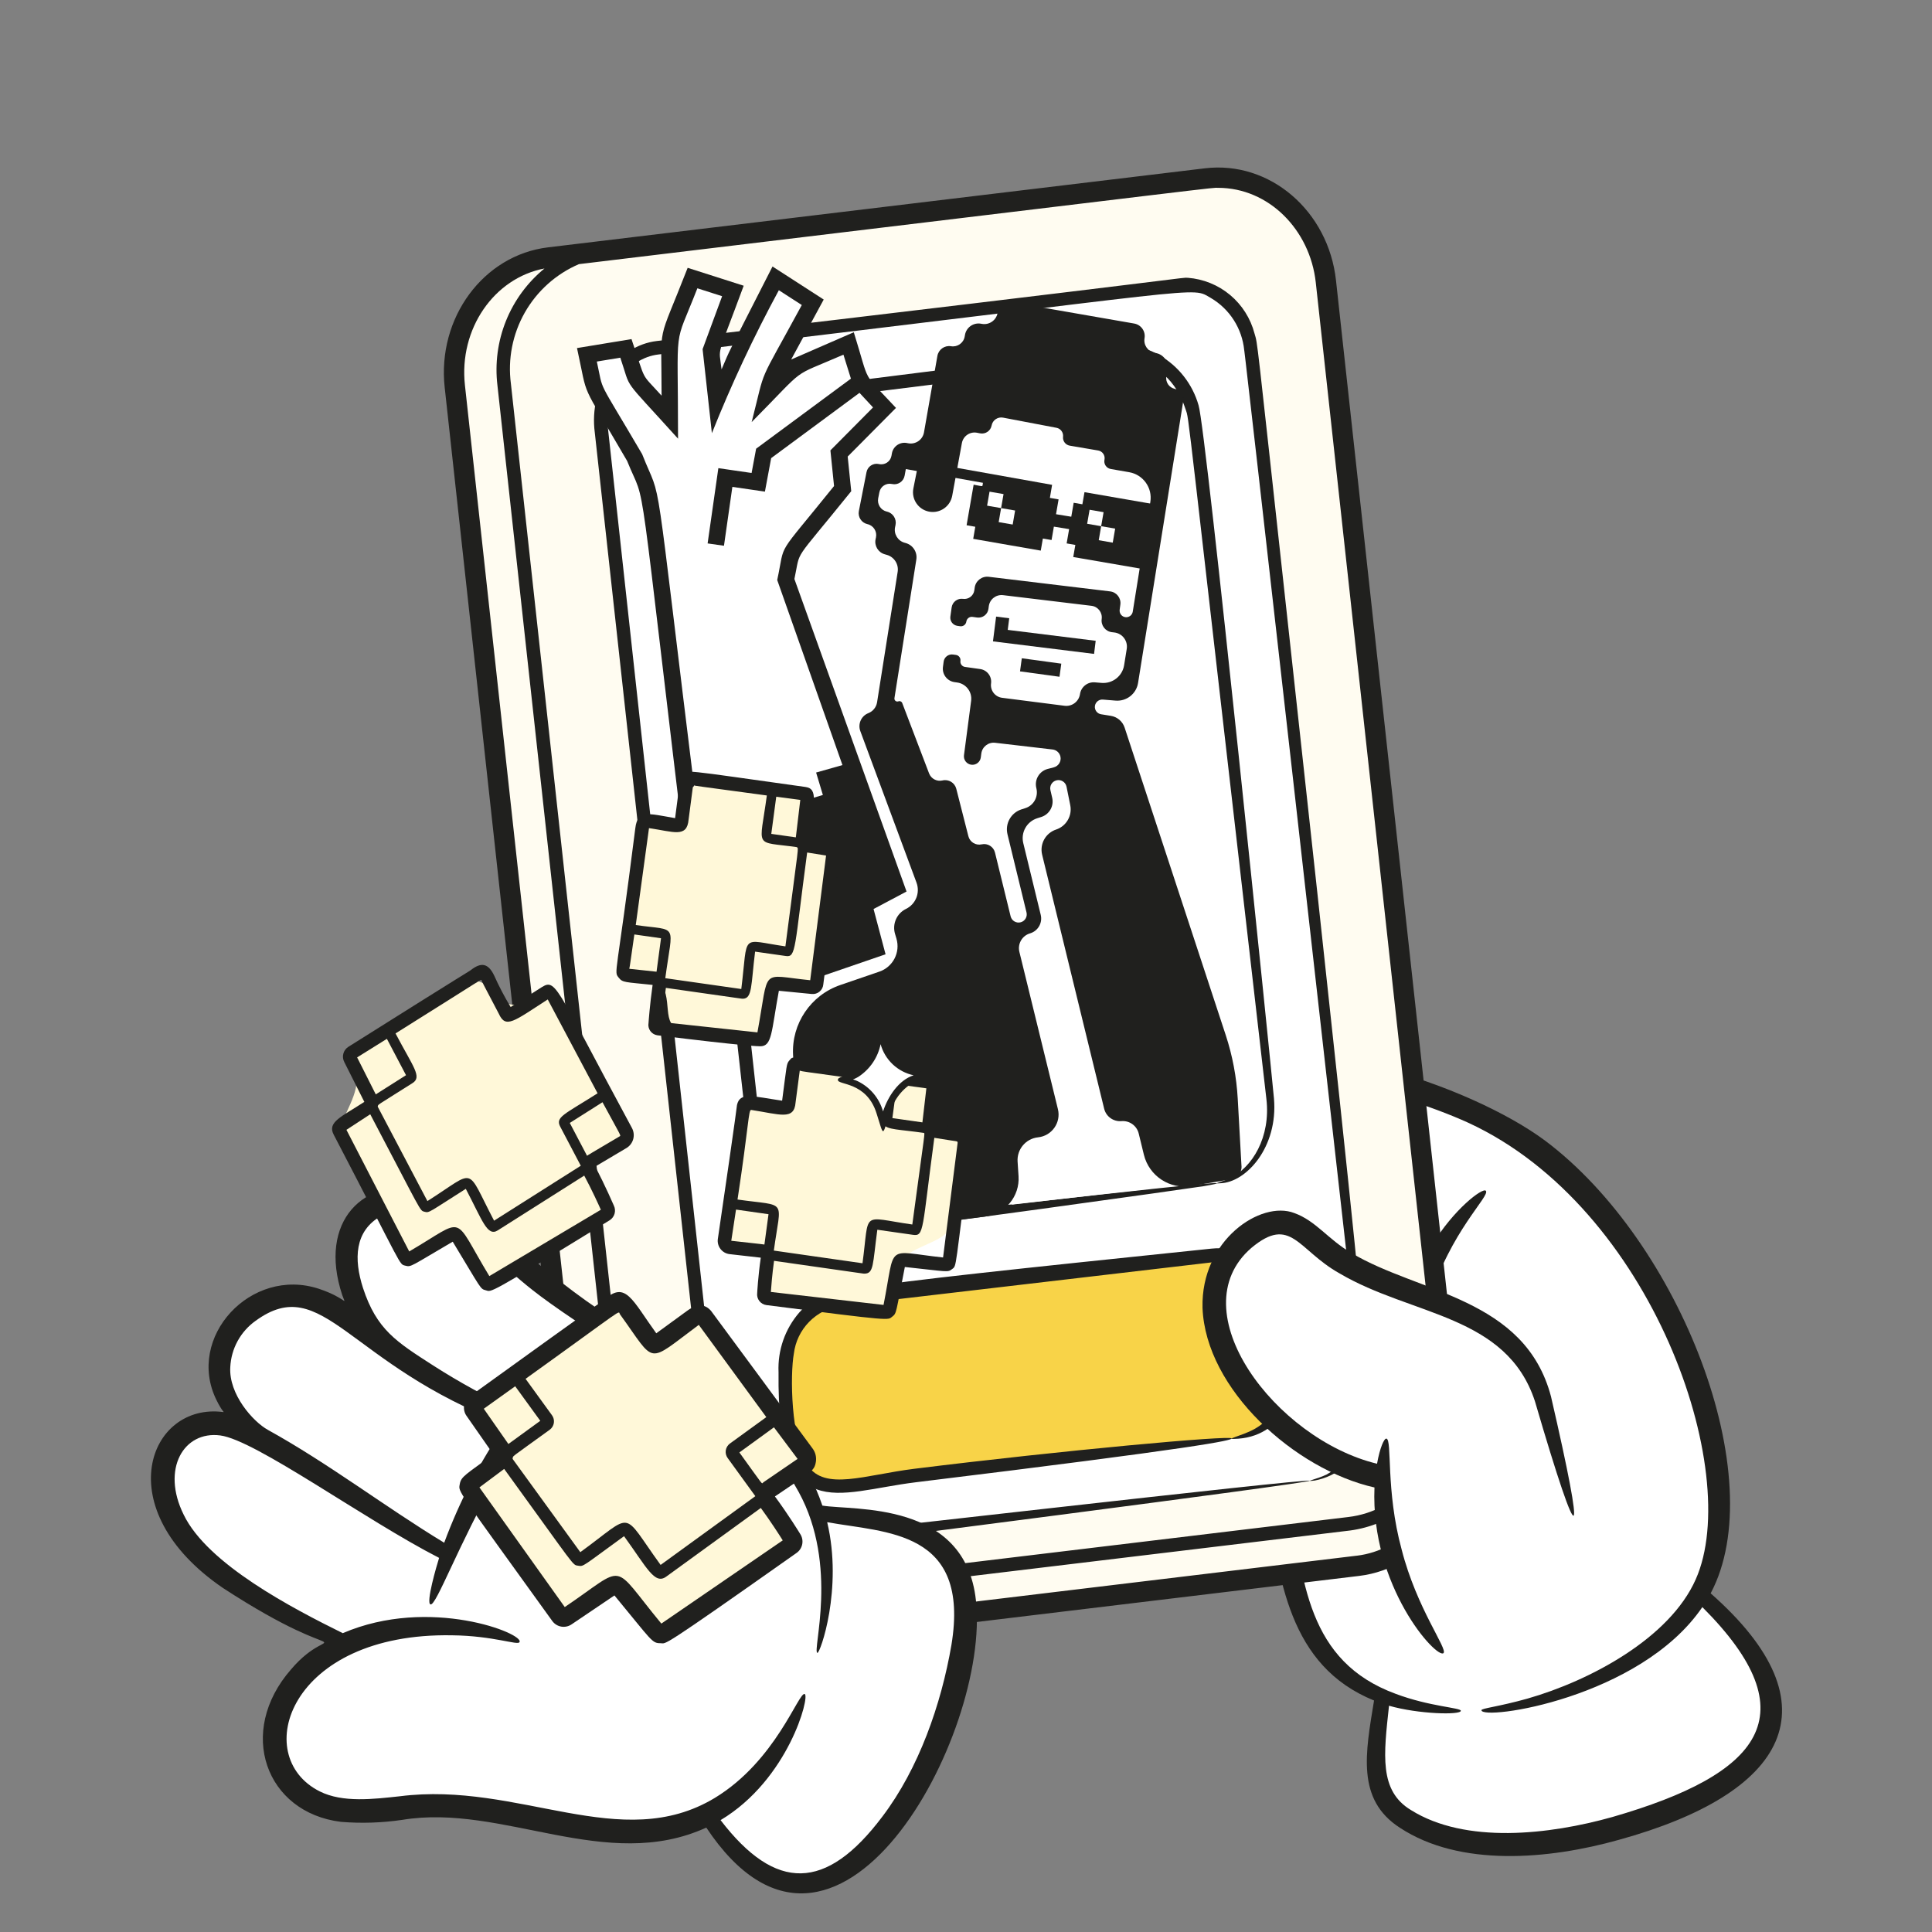 <svg width="182" height="182" viewBox="0 0 182 182" fill="none" xmlns="http://www.w3.org/2000/svg">
    <rect x="0" y="0" width="182" height="182" fill="#808080" stroke="none"/>
    <path d="M158.878 128.583C159.724 131.19 162.063 140.56 161.798 145.344C161.616 148.738 160.327 149.797 160.378 150.312C160.429 150.827 162.078 152.223 162.966 153.116C167.008 157.186 167.361 162.121 165.268 165.31C162.993 168.768 155.904 171.731 151.646 172.4C147.584 173.037 135.068 176.611 130.111 169.422C129.126 167.993 129.545 166.274 130.143 161.251C130.312 159.824 129.991 159.533 129.068 159.085C121.028 155.184 122.226 148.767 120.946 143.897C119.882 139.849 119.901 139.811 119.672 139.475C117.798 136.758 105.931 131.484 106.497 125.997C106.799 123.085 108.67 121.796 108.79 121.393C108.904 121.008 101.783 112.839 113.621 110.976C113.035 108.033 109.291 105.391 116.502 101.131C118.747 99.805 121.962 100.279 124.564 100.465C128.333 100.738 131.935 102.051 135.484 103.356C139.375 104.788 140.831 105.41 146.204 109.604C151.97 114.114 156.5 121.265 158.878 128.583Z" fill="white"/>
    <path d="M161.149 150.097C166.913 139.256 158.298 117.026 145.576 107.469C138.449 102.153 121.047 96.3 114.09 101.183C112.872 101.951 111.94 103.099 111.437 104.449C110.935 105.8 110.89 107.277 111.31 108.656C112.07 110.897 112.749 110.051 110.873 110.54C105.711 111.88 103.694 117.313 107.652 121.236C104.999 123.086 105.236 126.864 106.685 129.741C109.205 134.837 118.926 138.7 119.319 141.04C120.487 148.695 121.369 156.917 129.439 160.193C128.631 165.137 127.756 169.527 131.872 172.179C137.529 175.904 145.881 175.177 152.5 173.318C168.292 168.959 173.199 160.711 161.149 150.097ZM151.9 171.165C145.942 172.841 138.057 173.733 132.916 170.513C129.896 168.693 130.351 165.298 130.849 160.685C133.618 161.48 137.615 161.578 137.615 161.16C137.621 160.866 134.69 160.773 131.473 159.562C123.192 156.519 122.646 148.967 121.483 140.69C120.84 136.678 111.103 133.577 108.614 128.775C107.47 126.551 107.067 123.76 109.315 122.514C110.788 123.319 112.389 123.863 114.047 124.123L114.378 122.723C111.529 121.892 108.714 120.726 107.819 117.88C107.006 115.466 108.997 113.294 111.43 112.693C116.753 111.361 127.874 116.424 134.174 118.585C133.606 119.694 133.138 120.851 132.777 122.043L134.611 122.6C136.613 115.972 140.42 112.652 139.968 112.173C139.676 111.85 136.948 113.902 134.888 117.308C130.258 115.235 125.708 113.016 120.762 111.552C118.589 110.929 111.346 110.484 113.527 105.251C116.379 98.377 131.596 102.711 138.308 105.763C155.649 113.746 164.224 138.705 159.746 148.772C157.289 154.338 149.758 158.34 143.889 160.014C141.144 160.786 139.543 160.924 139.557 161.106C139.575 162.107 154.496 160.003 160.366 151.394C170.545 161.573 165.846 167.137 151.9 171.165Z" fill="#20201E"/>
    <path d="M42.608 37.096C42.133 32.507 44.27 27.573 48.281 25.298C53.606 22.275 62.884 23.483 91.07 19.691C102.027 18.217 106.158 16.943 111.35 16.638C117.426 16.282 118.77 18.101 120.875 19.443C123.731 21.263 124.925 26.196 125.412 29.551L136.438 133.461C136.827 137.127 136.606 141.031 134.357 143.952C133.807 144.667 133.201 145.278 132.565 145.627C130.16 146.946 69.093 154.45 66.686 154.745C66.609 154.755 66.577 154.759 66.5 154.767C65.486 154.872 57.901 155.442 55.931 149.232C54.368 144.3 54.805 156 42.608 37.096Z" fill="#FFFCF1"/>
    <path d="M56.858 42.374C55.675 38.36 57.517 34.581 60.669 33.33C63.466 32.222 67.418 31.953 109.313 27.043C109.313 27.043 114.919 26.217 116.315 29.176C118.408 33.614 117.763 31.633 128.704 131.813C129.078 135.227 127.368 138.631 123.739 139.434C123.547 139.477 125.591 139.222 73.976 145.45C73.976 145.45 70.21 145.44 69.108 143.175C66.921 138.684 68.699 150.095 56.858 42.374Z" fill="white"/>
    <path d="M137.774 135.272L125.853 26.402C125.14 19.898 119.648 15.118 113.499 15.856L51.627 23.301C45.543 24.029 41.176 29.944 41.89 36.485L53.811 145.356C54.467 151.351 59.225 155.977 64.913 155.977C65.831 155.977 61.813 156.432 128.035 148.456C134.121 147.724 138.489 141.809 137.774 135.272ZM54.535 24.883C117.617 17.29 113.951 17.694 114.746 17.694C119.518 17.694 123.406 21.644 123.949 26.606L135.67 133.668C135.119 138.436 131.631 142.352 127.036 142.905L70.485 149.711C64.969 150.373 60.156 146.006 59.526 140.247L48.13 36.157C47.823 33.836 48.282 31.479 49.438 29.444C50.595 27.409 52.384 25.807 54.535 24.883ZM127.809 146.55L65.936 153.999C60.805 154.616 56.306 150.541 55.716 145.148L43.797 36.277C43.218 30.986 46.544 26.188 51.292 25.292C49.688 26.606 48.44 28.303 47.665 30.226C46.891 32.149 46.613 34.237 46.859 36.296L58.255 140.391C58.963 146.857 64.42 151.733 70.637 150.983L127.189 144.177C129.085 143.92 130.883 143.177 132.408 142.021C133.933 140.866 135.134 139.336 135.895 137.58C135.51 142.191 132.201 146.024 127.809 146.553V146.55Z" fill="#20201E"/>
    <path d="M121.225 57.817C118.279 30.961 118.495 32.51 118.178 31.414C117.807 29.995 117.003 28.727 115.878 27.786C114.752 26.846 113.361 26.281 111.899 26.169C111.069 26.149 114.518 25.916 61.868 32.125C58.239 32.554 55.451 36.341 56.032 40.76C56.032 40.76 66.588 136.839 66.904 139.478C67.058 140.888 67.606 142.226 68.487 143.338C69.368 144.45 70.545 145.29 71.882 145.762C73.18 146.085 74.535 146.1 75.84 145.806C75.931 145.796 123.433 139.716 123.402 139.486C123.369 139.223 75.263 144.801 73.891 144.855C70.846 144.972 68.446 142.255 68.114 139.317C67.814 136.682 57.3 40.621 57.3 40.621C56.801 36.782 59.156 33.733 62.018 33.394C115.095 27.109 112.049 26.949 114.082 28.081C114.95 28.595 115.685 29.305 116.228 30.155C116.77 31.005 117.106 31.971 117.207 32.974C117.235 33.186 116.861 29.376 128.409 131.948C128.601 133.315 128.378 134.708 127.769 135.947C127.159 137.185 126.191 138.212 124.991 138.893C124.043 139.362 122.673 139.599 123.842 139.473C124.895 139.276 125.877 138.807 126.692 138.112C127.506 137.417 128.124 136.52 128.483 135.511C129.328 133.435 130.022 138.018 121.225 57.817Z" fill="#20201E"/>
    <path d="M112.91 38.185C112.339 36.173 110.999 34.467 109.179 33.436C106.958 32.268 108.565 32.398 69.304 37.271C66.488 37.621 64.451 40.133 63.877 42.956C63.624 44.269 63.605 45.616 63.822 46.936C71.142 113.738 70.656 109.744 71.116 111.171C72.367 115.044 75.383 116.764 77.845 116.506C85.117 115.744 112.62 111.877 113.418 111.738C121.171 110.392 90.283 114.143 77.746 115.332C75.786 115.514 73.337 114.088 72.296 110.8C71.898 109.545 72.492 114.107 65.09 46.796C64.892 45.612 64.903 44.402 65.125 43.222C65.58 40.97 67.163 38.83 69.456 38.539C108.386 33.605 106.349 34.021 107.01 34.091C108.83 34.285 110.788 35.745 111.689 38.569C112.06 39.728 111.486 35.735 119.3 103.543C119.709 107.092 117.99 110.025 115.77 111.032C115.07 111.349 114.112 111.536 114.946 111.467C117.393 111.406 120.412 108.065 120.011 103.477C119.838 101.477 113.62 40.408 112.91 38.185Z" fill="#20201E"/>
    <path d="M74.109 130.706C74.109 119.53 76.376 123.565 113.729 118.273C114.728 118.039 115.771 118.079 116.748 118.388C123.855 121.397 123.573 133.409 116.918 135.305C115.121 135.817 120.094 134.793 80.197 139.946C80.197 139.946 76.203 140.921 75.267 137.927C74.5 135.596 74.109 133.159 74.109 130.706Z" fill="#F8D348"/>
    <path d="M75.308 123.626C73.953 125.182 73.249 127.199 73.341 129.26C73.18 143.939 78.753 140.551 86.274 139.634C113.119 136.358 116.054 135.694 116.031 135.502C115.994 135.185 100.069 136.63 86.121 138.365C81.469 138.944 77.688 140.472 76.088 138.041C74.489 135.611 74.425 129.487 74.782 127.521C74.919 126.392 75.425 125.339 76.219 124.526C77.014 123.712 78.054 123.182 79.18 123.017L114.909 118.831C121.443 118.649 124.174 131.254 118.171 134.619C116.946 135.306 115.01 135.649 116.658 135.529C125.603 134.861 123.895 116.608 114.095 117.627C75.879 121.592 77.335 121.529 75.308 123.626Z" fill="#20201E"/>
    <path d="M66.895 171.584C68.078 172.295 69.176 175.375 73.115 176.687C76.491 177.812 79.012 176.695 81.184 174.632C85.073 170.924 87.828 166.187 89.129 160.974C90.211 156.599 93.627 151.135 88.771 145.959C85.686 142.672 81.946 143.239 78.756 142.675C75.071 142.024 78.597 140.346 71.511 134.973C68.411 132.655 65.197 130.495 61.88 128.501C59.696 126.681 59.141 127.021 52.846 122.145C43.648 115.018 41.28 112.075 36.017 113.363C34.401 113.759 33.228 114.294 32.75 117.04C32.257 119.922 32.765 122.885 34.189 125.438C32.41 124.582 31.014 123.016 29.157 122.344C26.115 121.252 22.439 123.135 21.256 126.145C20.729 127.679 20.692 129.339 21.151 130.896C21.609 132.452 22.54 133.827 23.815 134.83C16.161 131.943 13.454 137.725 16.218 142.989C18.969 148.229 25.335 151.033 32.119 154.734C30.903 156.425 28.592 157.049 27.362 158.73C26.405 160.038 25.341 164.042 26.014 166.122C27.015 169.202 30.793 170.664 33.759 170.654C35.885 170.647 37.981 170.167 40.103 170.032C46.921 169.601 53.501 172.731 60.381 172.586C66.001 172.471 65.487 170.738 66.895 171.584Z" fill="white"/>
    <path d="M91.934 150.749C90.915 141.339 80.399 142.325 77.47 141.831C74.614 133.406 68.25 131.705 55.223 122.543C48.755 117.936 44.754 113.149 39.943 112.085C34.318 110.802 29.927 115.019 32.236 121.988C32.64 123.139 32.706 122.307 30.052 121.411C23.63 119.292 17.485 125.983 20.386 131.876C20.92 132.968 21.163 133.041 21.034 133.021C14.027 132.089 10.087 142.148 21.009 149.597C33.391 157.669 31.571 152.364 27.418 157.261C22.264 163.148 25.023 170.754 32.12 171.624C34.046 171.781 35.983 171.717 37.895 171.436C47.35 169.872 57.114 176.474 66.534 172.164C78.769 190.554 93.338 163.372 91.934 150.749ZM21.693 128.791C21.734 127.93 21.969 127.089 22.383 126.332C22.797 125.575 23.377 124.922 24.08 124.423C30.444 119.796 32.742 128.55 47.649 134.16C45.257 137.627 43.307 141.38 41.845 145.33C36.312 141.976 30.975 137.873 25.234 134.697C23.832 133.922 21.541 131.343 21.693 128.791ZM89.628 154.955C88.665 160.567 86.547 166.611 83.122 171.127C77.821 178.176 73.068 178.225 67.88 171.461C74.281 167.639 76.318 159.771 75.805 159.582C75.234 159.354 73.104 165.868 67.342 169.366C58.503 174.703 48.91 167.778 37.659 169.214C35.202 169.479 32.285 169.843 30.121 168.754C23.518 165.446 27.237 153.771 42.594 154.05C46.488 154.094 48.795 155.028 48.936 154.694C49.447 153.911 40.488 150.326 32.29 153.849C27.621 151.541 19.556 147.362 17.302 142.685C15.164 138.374 17.316 134.768 20.751 135.223C24.08 135.654 34.36 143.167 41.365 146.757C41.134 147.49 40.105 151.002 40.554 151.14C41.092 151.304 43.164 145.532 46.88 139.02C50.573 132.5 54.259 127.586 53.819 127.215C53.558 126.994 51.248 129.175 48.561 132.874C45.883 131.642 43.292 130.225 40.81 128.634C37.344 126.403 35.485 125.267 34.196 121.332C33.324 118.619 33.385 115.963 35.895 114.552C39.051 113.03 42.551 115.388 45.34 117.532C51.118 122.056 47.508 120.364 66.593 132.386C70.102 134.596 72.963 136.358 75.238 140.547C79.045 147.491 76.482 155.577 77.001 155.707C77.252 155.771 79.42 149.683 77.924 143.394C83.441 144.407 91.418 144.114 89.628 154.955Z" fill="#20201E"/>
    <path d="M63.883 69.16C65.065 77.678 65.043 78.169 65.591 79.17C67.241 82.193 73.587 82.861 76.927 81.278C78.036 80.788 78.984 79.997 79.666 78.996C80.348 77.994 80.735 76.821 80.784 75.61C80.716 74.571 80.492 73.548 80.121 72.576C73.296 51.7 73.582 55.985 74.812 51.332C76.434 49.923 77.887 48.33 79.139 46.584C79.305 46.403 79.424 46.184 79.484 45.946C79.545 45.708 79.547 45.458 79.489 45.219C78.968 40.728 78.488 43.437 82.674 39.153C83.344 38.467 83.239 37.862 82.474 37.31C81.33 36.483 81.088 36.764 80.732 34.762C80.576 33.888 80.313 33.037 79.948 32.227C77.719 33.083 75.543 34.074 73.433 35.193C73.245 34.35 74.15 32.995 74.473 32.222C76.484 27.417 78.039 28.855 72.623 26.468C71.158 30.087 69.534 33.636 67.753 37.115C67.23 35.684 66.983 34.166 67.025 32.643C67.196 31.733 67.442 32.06 68.845 27.614C68.991 27.149 68.999 27.299 65.032 26.483C63.284 30.311 62.577 34.532 62.983 38.72C61.95 37.134 59.948 36.688 59.233 34.22C58.994 33.393 58.832 33.116 57.912 33.256C55.679 33.597 55.642 33.575 55.503 33.694C54.866 34.24 56.897 38.535 57.457 39.505C62.261 47.843 59.745 39.327 63.883 69.16Z" fill="white"/>
    <path d="M103.592 75.013C102.978 72.03 101.26 71.856 98.496 73.166C98.112 73.348 98.057 73.497 98.107 73.866C98.208 74.621 98.356 75.368 98.549 76.104C95.112 77.457 95.182 77.298 95.306 77.778C97.73 86.992 97.672 86.537 97.531 86.766C96.772 87.218 95.948 87.551 95.088 87.753C94.567 87.894 94.379 88.017 94.323 88.609C94.231 89.578 94.359 90.555 94.698 91.468L95.321 113.481L109.493 111.843C110.445 109.511 111.615 113.986 103.592 75.013Z" fill="white"/>
    <path d="M88.02 41.164C87.917 41.924 87.616 42.881 86.849 42.921C86.271 42.952 85.085 41.96 84.701 43.587C84.653 43.995 84.54 44.393 84.366 44.764C81.353 44.909 83.092 43.309 81.746 48.552C84.722 49.481 83.379 48.609 83.083 51.215C83.048 51.521 85.442 51.726 85.695 52.163C85.909 52.534 85.906 52.122 83.983 62.551C83.52 65.067 83.463 66.024 84.893 69.659C89.68 81.853 88.897 81.997 91.529 84.023C92.564 84.82 93.986 85.345 94.391 86.586C94.603 87.232 94.606 87.642 95.339 87.667C96.186 87.63 97.014 87.397 97.756 86.986L95.208 77.416C95.944 77.219 98.429 76.377 98.722 75.947C99.051 75.466 98.555 73.874 98.213 73.207C103.174 72.284 99.937 72.784 101.717 67.895C102.584 65.512 102.593 65.37 102.83 65.211C103.267 64.92 105.891 65.364 106.399 65.462C107.461 55.432 108.551 54.776 109.493 46.363C109.904 42.672 109.485 41.974 104.808 39.15C102.379 37.683 101.611 37.404 98.333 37.194C93.674 36.897 88.611 36.788 88.02 41.164Z" fill="white"/>
    <path d="M103.064 61.599L93.54 60.419L93.837 58.085L95.072 58.242L94.932 59.337L103.217 60.364L103.064 61.599Z" fill="#20201E"/>
    <path d="M96.257 62.011L96.089 63.245L99.808 63.753L99.977 62.518L96.257 62.011Z" fill="#20201E"/>
    <path d="M108.329 48.606L108.525 47.466L102.162 46.364L101.963 47.505L101.144 47.362L100.917 48.676L99.48 48.441L99.722 47.044L98.903 46.902L99.111 45.673L85.062 43.166L84.894 44.111L92.594 45.483C92.52 45.906 92.702 45.828 91.719 45.658L91.056 49.48L91.875 49.622L91.679 50.761L98.043 51.87L98.241 50.731L99.06 50.872L99.278 49.611L100.715 49.845L100.481 51.191L101.3 51.334L101.103 52.473L107.472 53.571L107.669 52.432L108.488 52.573L109.151 48.751L108.329 48.606Z" fill="#20201E"/>
    <path d="M85.399 83.984L74.835 54.544C75.472 51.585 74.521 53.306 80.189 46.272L79.855 43.009L84.404 38.426C81.078 34.836 82.028 36.431 80.43 31.299L74.529 33.869L77.596 28.218L72.773 25.105C68.066 34.357 68.935 32.567 67.973 34.796C67.721 32.516 67.412 34.093 70.058 26.916L64.78 25.229C61.828 32.81 62.323 30.061 62.323 37.273C60.263 34.989 60.927 36.162 59.489 31.945L54.355 32.789C55.471 37.863 54.474 35.498 59.076 43.419C61.026 48.3 59.769 41.144 65.198 86.091L68.047 85.613L69.374 91.171L73.702 89.843L74.504 92.959L83.422 89.896L82.292 85.631L85.399 83.984ZM60.494 42.786C56.1 35.289 56.899 37.132 56.223 34.059L58.435 33.695C59.539 36.93 58.398 35.252 63.874 41.326C63.874 29.941 63.402 33.052 65.694 27.158L68.026 27.903L66.187 32.891L67.062 40.808C68.9 36.2 71.007 31.703 73.37 27.34L75.532 28.735C71.211 36.698 72.223 34.232 70.809 39.761C76.22 34.301 74.245 35.679 79.454 33.411L80.159 35.67L71.229 42.269L70.802 44.556L67.671 44.101L66.659 51.192L68.2 51.411L68.991 45.866L72.058 46.312L72.646 43.157L80.968 37.007L82.242 38.381L78.227 42.427L78.57 45.785C72.928 52.792 74.033 50.844 73.216 54.64L79.362 72.072L76.88 72.775L77.517 74.889L74.67 75.737L75.53 78.418L72.869 79.305L71.868 77.088L68.525 77.989L67.95 75.987L65.717 76.784C61.386 41.719 62.489 47.873 60.494 42.786Z" fill="#20201E"/>
    <path d="M116.947 109.769L116.598 103.494C116.484 101.458 116.104 99.447 115.468 97.51L105.943 68.543C105.752 67.96 105.251 67.532 104.645 67.434L103.724 67.286C103.347 67.225 103.09 66.872 103.146 66.495C103.2 66.132 103.526 65.872 103.892 65.902L105.09 66C106.122 66.084 107.045 65.361 107.208 64.339L111.463 37.794C111.549 37.256 111.199 36.745 110.667 36.63C110.13 36.514 109.779 35.995 109.873 35.453L109.982 34.82C110.107 34.097 109.633 33.407 108.913 33.265L108.767 33.236C108.13 33.11 107.71 32.5 107.819 31.86C107.93 31.209 107.494 30.592 106.843 30.478L95.442 28.493C94.759 28.374 94.106 28.822 93.972 29.502C93.837 30.186 93.177 30.635 92.491 30.509L92.415 30.495C91.709 30.365 91.033 30.834 90.906 31.539L90.876 31.708C90.768 32.311 90.196 32.715 89.591 32.616C88.985 32.516 88.412 32.923 88.305 33.528L87.042 40.731C86.918 41.44 86.229 41.904 85.525 41.752L85.461 41.739C84.795 41.595 84.143 42.032 84.021 42.702L83.978 42.941C83.878 43.488 83.343 43.84 82.802 43.715C82.266 43.592 81.734 43.936 81.628 44.476L80.908 48.139C80.797 48.701 81.155 49.25 81.715 49.375C82.282 49.502 82.64 50.062 82.518 50.63L82.484 50.785C82.349 51.415 82.727 52.041 83.347 52.215L83.537 52.268C84.235 52.464 84.676 53.151 84.563 53.867L82.623 66.156C82.55 66.62 82.237 67.009 81.8 67.181C81.13 67.445 80.794 68.197 81.045 68.873L86.339 83.15C86.693 84.107 86.264 85.177 85.347 85.623C84.475 86.047 84.038 87.041 84.314 87.971L84.446 88.415C84.832 89.715 84.124 91.089 82.841 91.529L79.155 92.793C76.365 93.751 74.55 96.445 74.71 99.39L75.556 114.867C75.58 115.318 75.777 115.741 76.105 116.051C76.433 116.36 76.868 116.531 77.319 116.529C77.483 116.529 76.393 116.66 92.806 114.603C94.693 114.366 96.073 112.7 95.95 110.803L95.86 109.426C95.785 108.27 96.636 107.26 97.788 107.139C99.089 107.003 99.97 105.75 99.658 104.48L96.029 89.67C95.843 88.913 96.286 88.144 97.034 87.925C97.781 87.706 98.224 86.939 98.04 86.182L96.395 79.422C96.151 78.418 96.725 77.397 97.709 77.082L98.094 76.96C98.854 76.717 99.301 75.93 99.119 75.153L98.953 74.439C98.857 74.03 99.104 73.619 99.51 73.512C99.942 73.397 100.382 73.671 100.47 74.109L100.821 75.851C101.021 76.843 100.449 77.828 99.488 78.146C98.498 78.473 97.925 79.507 98.173 80.52L104.015 104.444C104.195 105.182 104.886 105.678 105.643 105.613C106.4 105.549 107.091 106.045 107.271 106.783L107.757 108.777C108.247 110.784 110.205 112.071 112.241 111.724L115.968 111.09C116.271 111.04 116.542 110.874 116.725 110.627C116.907 110.381 116.987 110.074 116.947 109.769ZM101.739 65.385C101.633 66.087 100.987 66.576 100.283 66.486L94.401 65.734C93.739 65.65 93.271 65.042 93.36 64.379C93.448 63.723 92.99 63.119 92.335 63.027L90.902 62.825C90.629 62.786 90.438 62.534 90.476 62.26C90.514 61.985 90.322 61.731 90.047 61.695L89.77 61.657C89.344 61.6 88.952 61.9 88.895 62.326L88.829 62.822C88.735 63.519 89.222 64.16 89.918 64.258L90.172 64.294C91.01 64.412 91.595 65.185 91.483 66.024C91.26 67.701 91.024 69.51 90.81 71.143C90.752 71.58 91.06 71.981 91.498 72.039C91.935 72.097 92.337 71.789 92.394 71.351L92.443 70.982C92.527 70.348 93.104 69.898 93.74 69.972L99.157 70.604C99.526 70.647 99.825 70.922 99.898 71.286C99.988 71.731 99.715 72.168 99.276 72.284L98.695 72.436C97.913 72.642 97.437 73.433 97.621 74.221L97.636 74.286C97.821 75.079 97.365 75.882 96.589 76.129L96.227 76.245C95.239 76.56 94.663 77.585 94.908 78.592L96.701 85.955C96.798 86.355 96.564 86.761 96.169 86.877C95.748 87 95.308 86.747 95.204 86.321L93.731 80.316C93.594 79.758 93.036 79.413 92.477 79.54C91.92 79.666 91.365 79.326 91.224 78.774L90.085 74.306C89.939 73.733 89.36 73.383 88.785 73.521C88.256 73.648 87.715 73.363 87.521 72.855L84.992 66.226C84.937 66.083 84.776 66.012 84.633 66.068C84.434 66.146 84.226 65.979 84.259 65.768L86.321 52.709C86.431 52.014 86.003 51.348 85.326 51.158L85.212 51.126C84.571 50.946 84.181 50.299 84.321 49.648L84.359 49.469C84.483 48.893 84.12 48.325 83.546 48.195C82.978 48.068 82.616 47.511 82.728 46.941L82.842 46.365C82.949 45.82 83.486 45.471 84.028 45.595C84.576 45.719 85.117 45.363 85.218 44.81L85.39 43.87C85.443 43.576 85.729 43.385 86.021 43.448C86.303 43.509 86.484 43.785 86.428 44.067L86.043 46.007C85.841 47.022 86.506 48.006 87.523 48.198C88.537 48.39 89.513 47.72 89.7 46.706L90.613 41.738C90.735 41.074 91.376 40.637 92.039 40.766L92.328 40.823C92.833 40.921 93.32 40.589 93.413 40.084C93.505 39.58 93.99 39.248 94.493 39.343L99.525 40.3C99.918 40.375 100.188 40.741 100.142 41.139C100.096 41.544 100.373 41.913 100.774 41.982L103.451 42.438C103.86 42.508 104.129 42.903 104.045 43.309C103.96 43.715 104.228 44.109 104.635 44.18L106.376 44.484C107.691 44.714 108.578 45.957 108.366 47.275L106.709 57.62C106.656 57.95 106.351 58.18 106.018 58.14C105.673 58.098 105.429 57.782 105.476 57.437L105.541 56.955C105.624 56.345 105.191 55.785 104.58 55.712L93.143 54.335C92.496 54.257 91.906 54.713 91.819 55.359L91.785 55.605C91.715 56.124 91.236 56.487 90.717 56.414C90.2 56.342 89.723 56.702 89.649 57.218L89.528 58.077C89.467 58.503 89.764 58.897 90.19 58.957L90.448 58.993C90.731 59.033 90.993 58.836 91.032 58.553C91.072 58.27 91.333 58.073 91.616 58.113L92.043 58.173C92.563 58.245 93.043 57.882 93.114 57.362L93.149 57.102C93.238 56.448 93.836 55.986 94.492 56.065L102.822 57.069C103.433 57.142 103.865 57.701 103.782 58.311C103.7 58.92 104.131 59.478 104.74 59.553L104.981 59.582C105.735 59.675 106.262 60.375 106.142 61.126L105.895 62.667C105.731 63.692 104.805 64.417 103.771 64.332L103.137 64.279C102.452 64.222 101.841 64.706 101.739 65.385Z" fill="#20201E"/>
    <path d="M93.217 46.316L92.988 47.636L94.308 47.864L94.537 46.545L93.217 46.316Z" fill="white"/>
    <path d="M94.307 47.865L94.078 49.185L95.398 49.413L95.626 48.093L94.307 47.865Z" fill="white"/>
    <path d="M102.642 48.021L102.413 49.341L103.733 49.569L103.961 48.249L102.642 48.021Z" fill="white"/>
    <path d="M103.732 49.569L103.504 50.889L104.824 51.118L105.052 49.798L103.732 49.569Z" fill="white"/>
    <path d="M49.283 129.112C50.382 128.305 58.353 122.486 58.256 122.378C61.511 126.068 61.084 127.463 62.19 126.389C62.736 125.859 65.134 123.75 65.877 123.92C67.32 124.245 72.66 133.305 75.852 136.769C76.148 137.089 76.169 137.283 75.792 137.594C72.22 140.542 72.072 140.563 72.067 140.922C72.059 141.32 72.805 141.911 74.362 144.723C75.265 146.356 68.11 148.851 64.995 152.116C64.573 152.558 64.109 152.957 63.609 153.307C61.166 155.02 59.654 149.878 58.19 149.561C57.625 149.438 57.417 149.666 53.665 151.901C53.168 152.197 52.889 152.215 52.406 151.602C50.748 149.505 45.627 142.666 44.295 140.483C44.207 140.338 44.079 140.195 44.098 140.027C44.117 139.859 44.273 139.745 44.386 139.619C46.199 137.58 46.992 137.825 47.234 137.192C47.614 136.201 42.914 133.617 45.453 131.649C46.672 130.704 47.905 130.123 49.283 129.112Z" fill="#FFF8D9"/>
    <path d="M33.009 99.5C32.995 99.599 32.976 99.598 33.291 100.265C34.27 102.344 32.76 104.16 32 106.329C31.677 107.254 34.438 111.042 35.185 112.465C36.153 114.31 37.361 118.227 38.579 118.38C39.762 118.529 42.18 115.3 43.154 116.761C44.888 119.361 45.817 121.23 46.819 120.711C47.319 120.453 47.092 119.973 48.886 119.009C57.093 114.6 57.157 114.585 57.269 114.25C57.46 113.691 56.648 113.222 55.328 110.086C55.202 109.785 55.237 109.657 55.544 109.477C58.153 107.964 58.964 107.475 58.937 106.776C58.912 106.13 52.335 94.476 52.001 93.888C51.769 93.48 51.595 93.449 51.236 93.615C50.743 93.847 50.257 94.092 49.778 94.35C48.619 94.973 47.145 94.636 46.469 93.506C45.801 92.39 44.344 92.04 43.238 92.726C35.425 97.578 33.066 99.102 33.009 99.5Z" fill="#FFF8D9"/>
    <path d="M59.526 106.252C51.919 92.191 52.448 92.084 50.768 93.165C50.768 93.165 48.12 94.852 48.105 94.864C47.519 93.897 46.995 92.894 46.535 91.861C45.989 90.76 45.341 90.608 44.351 91.386C44.156 91.536 45.134 90.861 32.807 98.62C32.578 98.768 32.412 98.996 32.343 99.26C32.273 99.524 32.305 99.805 32.432 100.046L34.322 103.801C32.164 105.209 30.816 105.698 31.43 106.877C38.073 119.617 37.561 119.064 38.188 119.232C38.739 119.379 38.667 119.296 42.647 116.971C45.382 121.484 45.222 121.404 45.753 121.546C46.341 121.701 45.734 122.135 57.432 114.951C57.657 114.809 57.823 114.588 57.895 114.33C57.967 114.073 57.941 113.799 57.823 113.56C57.791 113.487 57.04 111.75 56.078 109.89L59.037 108.135C59.343 107.943 59.565 107.641 59.656 107.291C59.746 106.941 59.7 106.569 59.526 106.252ZM52.78 106.144L54.712 109.816L46.544 114.991C43.813 109.799 44.965 110.168 40.264 113.145L35.581 104.249C35.681 103.982 35.217 104.34 38.857 102.033C39.787 101.444 38.933 100.534 37.26 97.352C46.235 91.737 45.289 92.216 45.375 92.403C45.462 92.59 45.375 92.423 46.987 95.492C47.636 96.934 48.394 96.22 51.599 94.15C51.624 94.198 56.295 102.992 56.295 102.992C53.108 105.014 52.297 105.228 52.78 106.144ZM33.642 99.61L36.446 97.861L38.248 101.286L35.399 103.093L33.642 99.61ZM56.602 113.962L46.097 120.211C42.53 114.327 44.025 114.69 38.55 117.89L32.635 106.433L34.878 104.968C39.831 114.38 39.519 114.025 40.001 114.154C40.443 114.274 40.394 114.199 43.879 111.992C45.439 114.954 45.899 116.532 46.891 115.905L55.036 110.745C55.783 112.141 56.401 113.511 56.602 113.962ZM58.384 107.04C55.37 108.817 55.397 108.806 55.302 108.878L53.675 105.784L56.757 103.833C58.485 107.016 58.513 106.966 58.383 107.04H58.384Z" fill="#20201E"/>
    <path d="M68.268 116.495C68.189 117.079 68.294 117.334 68.963 117.49C71.072 117.981 72.112 117.521 72.318 118.218C72.423 118.575 72.067 119.179 72.032 121.203C71.999 123.182 77.829 122.392 81.263 123.283C82.875 123.702 83.936 123.847 84.195 122.154C84.691 118.921 84.65 118.854 84.874 118.653C86.73 116.951 89.655 117.069 89.952 114.568C90.177 112.672 90.384 110.77 90.589 108.876C90.701 107.835 89.858 106.947 88.823 106.795C88.023 106.677 87.541 105.933 87.653 105.132C87.815 103.978 87.959 102.551 87.528 102.21C87.332 102.081 87.107 102.004 86.874 101.985C74.818 100.026 75.543 100.101 75.24 100.194C73.565 100.704 75.776 104.592 73.107 104.18C68.951 103.541 70.245 101.93 68.268 116.495Z" fill="#FFF8D9"/>
    <path d="M88.158 105.916L88.563 102.431C88.599 102.167 88.53 101.899 88.369 101.686C88.209 101.472 87.971 101.331 87.706 101.293C73.991 99.376 74.825 99.382 74.37 99.887C74.068 100.222 74.13 100.297 73.678 103.687C70.885 103.281 69.705 102.838 69.425 104.101C69.404 104.192 69.53 103.702 67.626 116.691C67.599 116.859 67.607 117.03 67.648 117.194C67.69 117.359 67.764 117.514 67.866 117.649C67.969 117.784 68.097 117.898 68.244 117.983C68.391 118.067 68.554 118.122 68.722 118.142L71.667 118.476C71.418 120.193 71.329 121.785 71.33 121.803C71.312 121.935 71.32 122.07 71.354 122.198C71.388 122.327 71.447 122.448 71.528 122.554C71.608 122.66 71.709 122.749 71.825 122.816C71.94 122.883 72.067 122.926 72.199 122.943C84.243 124.49 83.602 124.371 84.055 124.029C84.481 123.707 84.383 123.688 85.239 119.354C89.313 119.791 89.261 119.876 89.679 119.56C90.158 119.196 89.906 119.799 91.522 107.449C91.696 106.135 90.132 106.227 88.158 105.916ZM84.494 102.145L87.266 102.523L86.893 105.731L84.065 105.327L84.494 102.145ZM70.769 104.559C73.454 104.97 74.816 105.568 74.945 103.862C74.945 103.862 75.337 100.885 75.339 100.859C75.998 100.998 74.236 100.743 83.544 102.022C82.883 106.916 82.288 106.046 87.034 106.724C87.125 106.861 87.193 106.099 85.942 115.352C81.028 114.65 81.929 113.971 81.25 119.002L72.898 117.808C73.571 112.823 74.248 113.681 69.477 112.999C70.55 105.95 70.502 104.515 70.769 104.559ZM72.01 117.238C71.919 117.219 71.822 117.211 68.889 116.885L69.335 113.945L72.396 114.382L72.01 117.238ZM88.84 118.458C83.318 117.867 84.396 117.051 83.232 122.927L72.618 121.705C72.65 121.227 72.742 120.031 72.918 118.774C82.003 120.072 81.326 119.981 81.419 119.981C82.329 119.981 82.202 119.137 82.647 115.845L86.003 116.324C87.075 116.482 86.849 115.827 88.016 107.187L90.227 107.534L88.84 118.458Z" fill="#20201E"/>
    <path d="M64.283 96.891C62.052 96.829 63.627 93.806 61.956 92.327C61.843 92.229 61.758 92.25 59.353 92.008C59.285 92.002 59.215 91.99 59.15 91.97C58.702 91.829 58.546 91.307 58.615 90.843C60.817 76.129 60.404 77.972 60.681 77.662C61.343 76.919 62.972 77.602 63.823 77.631C64.674 77.66 64.374 76.741 64.38 76.238C64.403 74.454 65.546 73.437 67.314 73.672C68.83 73.874 71.257 74.206 75.168 74.724C76.207 74.862 76.467 75.269 75.983 78.17C75.856 78.93 76.324 79.67 77.074 79.848C77.789 80.017 78.271 80.692 78.2 81.423C77.315 90.488 77.317 93.09 75.953 92.907C73.421 92.568 73.426 92.533 73.196 92.672C72.274 93.23 72.468 97.811 71.173 97.755C67.951 97.615 66.107 96.994 64.847 96.913C64.689 96.902 64.496 96.896 64.283 96.891Z" fill="#FFF8D9"/>
    <path d="M76.237 79.049C76.642 75.643 77.113 74.303 75.879 74.135C63.972 72.477 64.7 72.463 64.271 73.046C64.045 73.351 64.1 73.257 63.596 77.072C61.028 76.624 60.07 76.262 59.849 78.014C58.066 92.165 57.803 91.477 58.281 92.094C58.658 92.579 58.861 92.503 61.478 92.781C61.215 94.622 61.094 96.335 61.093 96.367C61.069 96.497 61.071 96.63 61.099 96.76C61.128 96.889 61.182 97.011 61.258 97.119C61.334 97.227 61.432 97.318 61.544 97.388C61.656 97.458 61.782 97.504 61.912 97.525C70.308 98.569 71.516 98.563 71.614 98.563C72.746 98.563 72.654 97.222 73.372 93.333L76.471 93.637C76.602 93.65 76.734 93.637 76.859 93.599C76.985 93.561 77.102 93.498 77.203 93.414C77.304 93.33 77.387 93.227 77.448 93.111C77.509 92.994 77.546 92.867 77.557 92.736L79.114 80.535C79.288 79.24 77.971 79.325 76.237 79.049ZM62.672 92.148C63.381 86.855 63.946 87.719 59.89 87.143C59.89 87.143 61.13 78.064 61.137 78.013C63.464 78.349 64.715 78.954 64.868 77.207C64.868 77.207 65.287 74.014 65.291 73.968C65.531 74.039 65.038 73.961 72.238 74.936C71.554 80.039 70.964 79.22 75.073 79.804C75.224 80.069 75.316 78.934 73.987 89.15C69.672 88.535 70.496 87.817 69.832 93.168L62.672 92.148ZM74.97 78.881L72.657 78.553L73.125 75.053L75.389 75.355L74.97 78.881ZM59.279 91.263C59.322 91.172 59.475 89.951 59.758 88.029L62.27 88.386L61.848 91.538C61.782 91.526 61.187 91.465 59.279 91.263ZM76.323 92.339C71.531 91.87 72.501 91.024 71.352 97.253L62.38 96.287C62.419 95.789 62.533 94.455 62.728 93.061C70.056 94.103 69.865 94.084 69.96 94.084C70.883 94.084 70.737 92.832 71.132 89.647L74.023 90.058C75.007 90.204 74.821 89.381 76.037 80.309L77.818 80.594L76.323 92.339Z" fill="#20201E"/>
    <path d="M76.548 136.454C76.548 136.454 67.09 123.618 66.981 123.487C66.397 122.814 65.656 122.802 64.706 123.499C64.706 123.499 61.885 125.549 61.823 125.6C59.558 122.468 58.944 120.653 56.975 122.394C56.78 122.567 57.819 121.751 44.254 131.537C43.971 131.742 43.779 132.05 43.722 132.396C43.666 132.741 43.747 133.095 43.95 133.38L46.469 136.994C43.898 138.913 43.428 139.071 43.308 139.823C43.187 140.59 42.88 139.997 52.024 152.701C52.227 152.983 52.533 153.174 52.876 153.232C53.219 153.29 53.572 153.211 53.857 153.012L57.882 150.295C61.45 154.607 61.397 154.795 62.233 154.795C62.812 154.795 61.916 155.55 75.04 146.29C75.32 146.093 75.511 145.795 75.574 145.459C75.636 145.123 75.564 144.775 75.374 144.491C75.329 144.418 74.294 142.721 73 140.969C76.378 138.659 76.708 138.618 76.857 137.713C76.892 137.493 76.883 137.268 76.831 137.052C76.778 136.836 76.682 136.633 76.548 136.454ZM68.547 137.349L71.155 140.943L62.232 147.42C58.45 142.209 59.843 142.46 54.667 146.219L48.286 137.429C48.383 137.069 47.863 137.535 51.784 134.686C51.888 134.611 51.975 134.516 52.043 134.406C52.11 134.297 52.154 134.175 52.175 134.048C52.194 133.922 52.189 133.792 52.159 133.667C52.129 133.543 52.075 133.425 51.999 133.321L49.51 129.89C59.263 122.89 58.17 123.49 58.408 123.818C61.85 128.568 60.818 128.519 65.828 124.807C65.841 124.827 72.189 133.497 72.189 133.497L68.763 135.983C68.659 136.058 68.571 136.153 68.504 136.263C68.436 136.372 68.391 136.494 68.371 136.621C68.351 136.748 68.356 136.877 68.386 137.002C68.416 137.127 68.471 137.245 68.547 137.349ZM45.574 132.708L48.533 130.59L50.895 133.845L47.892 136.029L45.574 132.708ZM73.737 145.107L62.301 152.947C57.464 147.101 59.167 147.36 53.202 151.39L45.163 140.118L47.495 138.377C54.333 147.797 53.897 147.404 54.466 147.496C54.994 147.58 54.815 147.596 58.787 144.713C60.937 147.676 61.668 149.318 62.759 148.524L71.672 142.054C72.582 143.298 73.373 144.53 73.737 145.108V145.107ZM71.916 139.634C71.702 139.78 72.082 140.175 69.651 136.825L72.909 134.459L75.135 137.432L71.916 139.634Z" fill="#20201E"/>
    <path d="M81.172 102.3C81.992 102.712 82.312 103.574 83.204 105.438C83.553 104.675 83.77 102.363 86.283 101.633C86.556 101.555 86.703 101.371 86.458 101.224C85.865 100.867 84.085 100.661 83.382 98.617C82.302 95.473 83.532 100.697 79.565 101.576C80.057 101.905 80.6 102.15 81.172 102.3Z" fill="white"/>
    <path d="M85.558 100.456C82.464 99.101 83.432 93.454 82.364 98.085C81.57 101.623 78.872 101.179 78.932 101.733C78.91 102.231 81.641 101.869 82.577 104.895C83.298 107.176 83.094 107.05 83.793 104.901C85.196 100.531 89.414 102.076 85.558 100.456ZM83.186 104.702C83.011 104.084 82.708 103.511 82.295 103.019C81.883 102.528 81.371 102.129 80.793 101.85C80.192 101.57 80.226 101.822 80.851 101.446C81.389 101.098 81.852 100.646 82.214 100.117C82.575 99.588 82.827 98.992 82.955 98.364C83.155 99.09 83.552 99.748 84.1 100.265C84.649 100.782 85.329 101.138 86.067 101.295C84.677 101.738 83.652 103.266 83.186 104.702Z" fill="#20201E"/>
    <path d="M114.027 123.487C114.391 131.662 122.721 135.713 129.24 138.963C130.286 139.485 130.585 139.814 130.464 141.633C130.046 147.901 134.675 154.794 136.482 155.966C139.506 157.927 145.779 153.287 147.289 149.714C149.035 145.578 147.764 139.961 146.449 135.686C145.947 134.055 144.337 128.985 143.331 127.617C141.914 125.693 135.403 122.447 133.157 121.592C130.32 120.512 127.179 119.899 124.911 117.88C122.454 115.696 120.66 113.775 117.505 116.045C116.368 116.913 115.458 118.043 114.853 119.339C114.247 120.635 113.964 122.058 114.027 123.487Z" fill="white"/>
    <path d="M146.109 131.559C143.652 122.246 133.65 121.831 127.323 118.043C125.104 116.759 123.977 115.007 121.919 114.27C118.793 113.06 113.121 116.792 113.281 123.198C113.57 130.89 121.998 138.445 129.479 140.124C129.093 149.46 135.332 156.29 135.978 155.731C136.419 155.367 133.466 151.552 132.038 145.963C130.519 140.398 131.168 135.613 130.603 135.522C130.395 135.483 129.995 136.35 129.721 137.888C120.147 135.575 111.027 123.465 117.891 117.549C121.622 114.439 122.251 117.755 126.183 119.953C132.968 123.965 141.911 123.828 144.594 131.998C148.967 146.946 149.435 145.941 146.109 131.559Z" fill="#20201E"/>
</svg>

